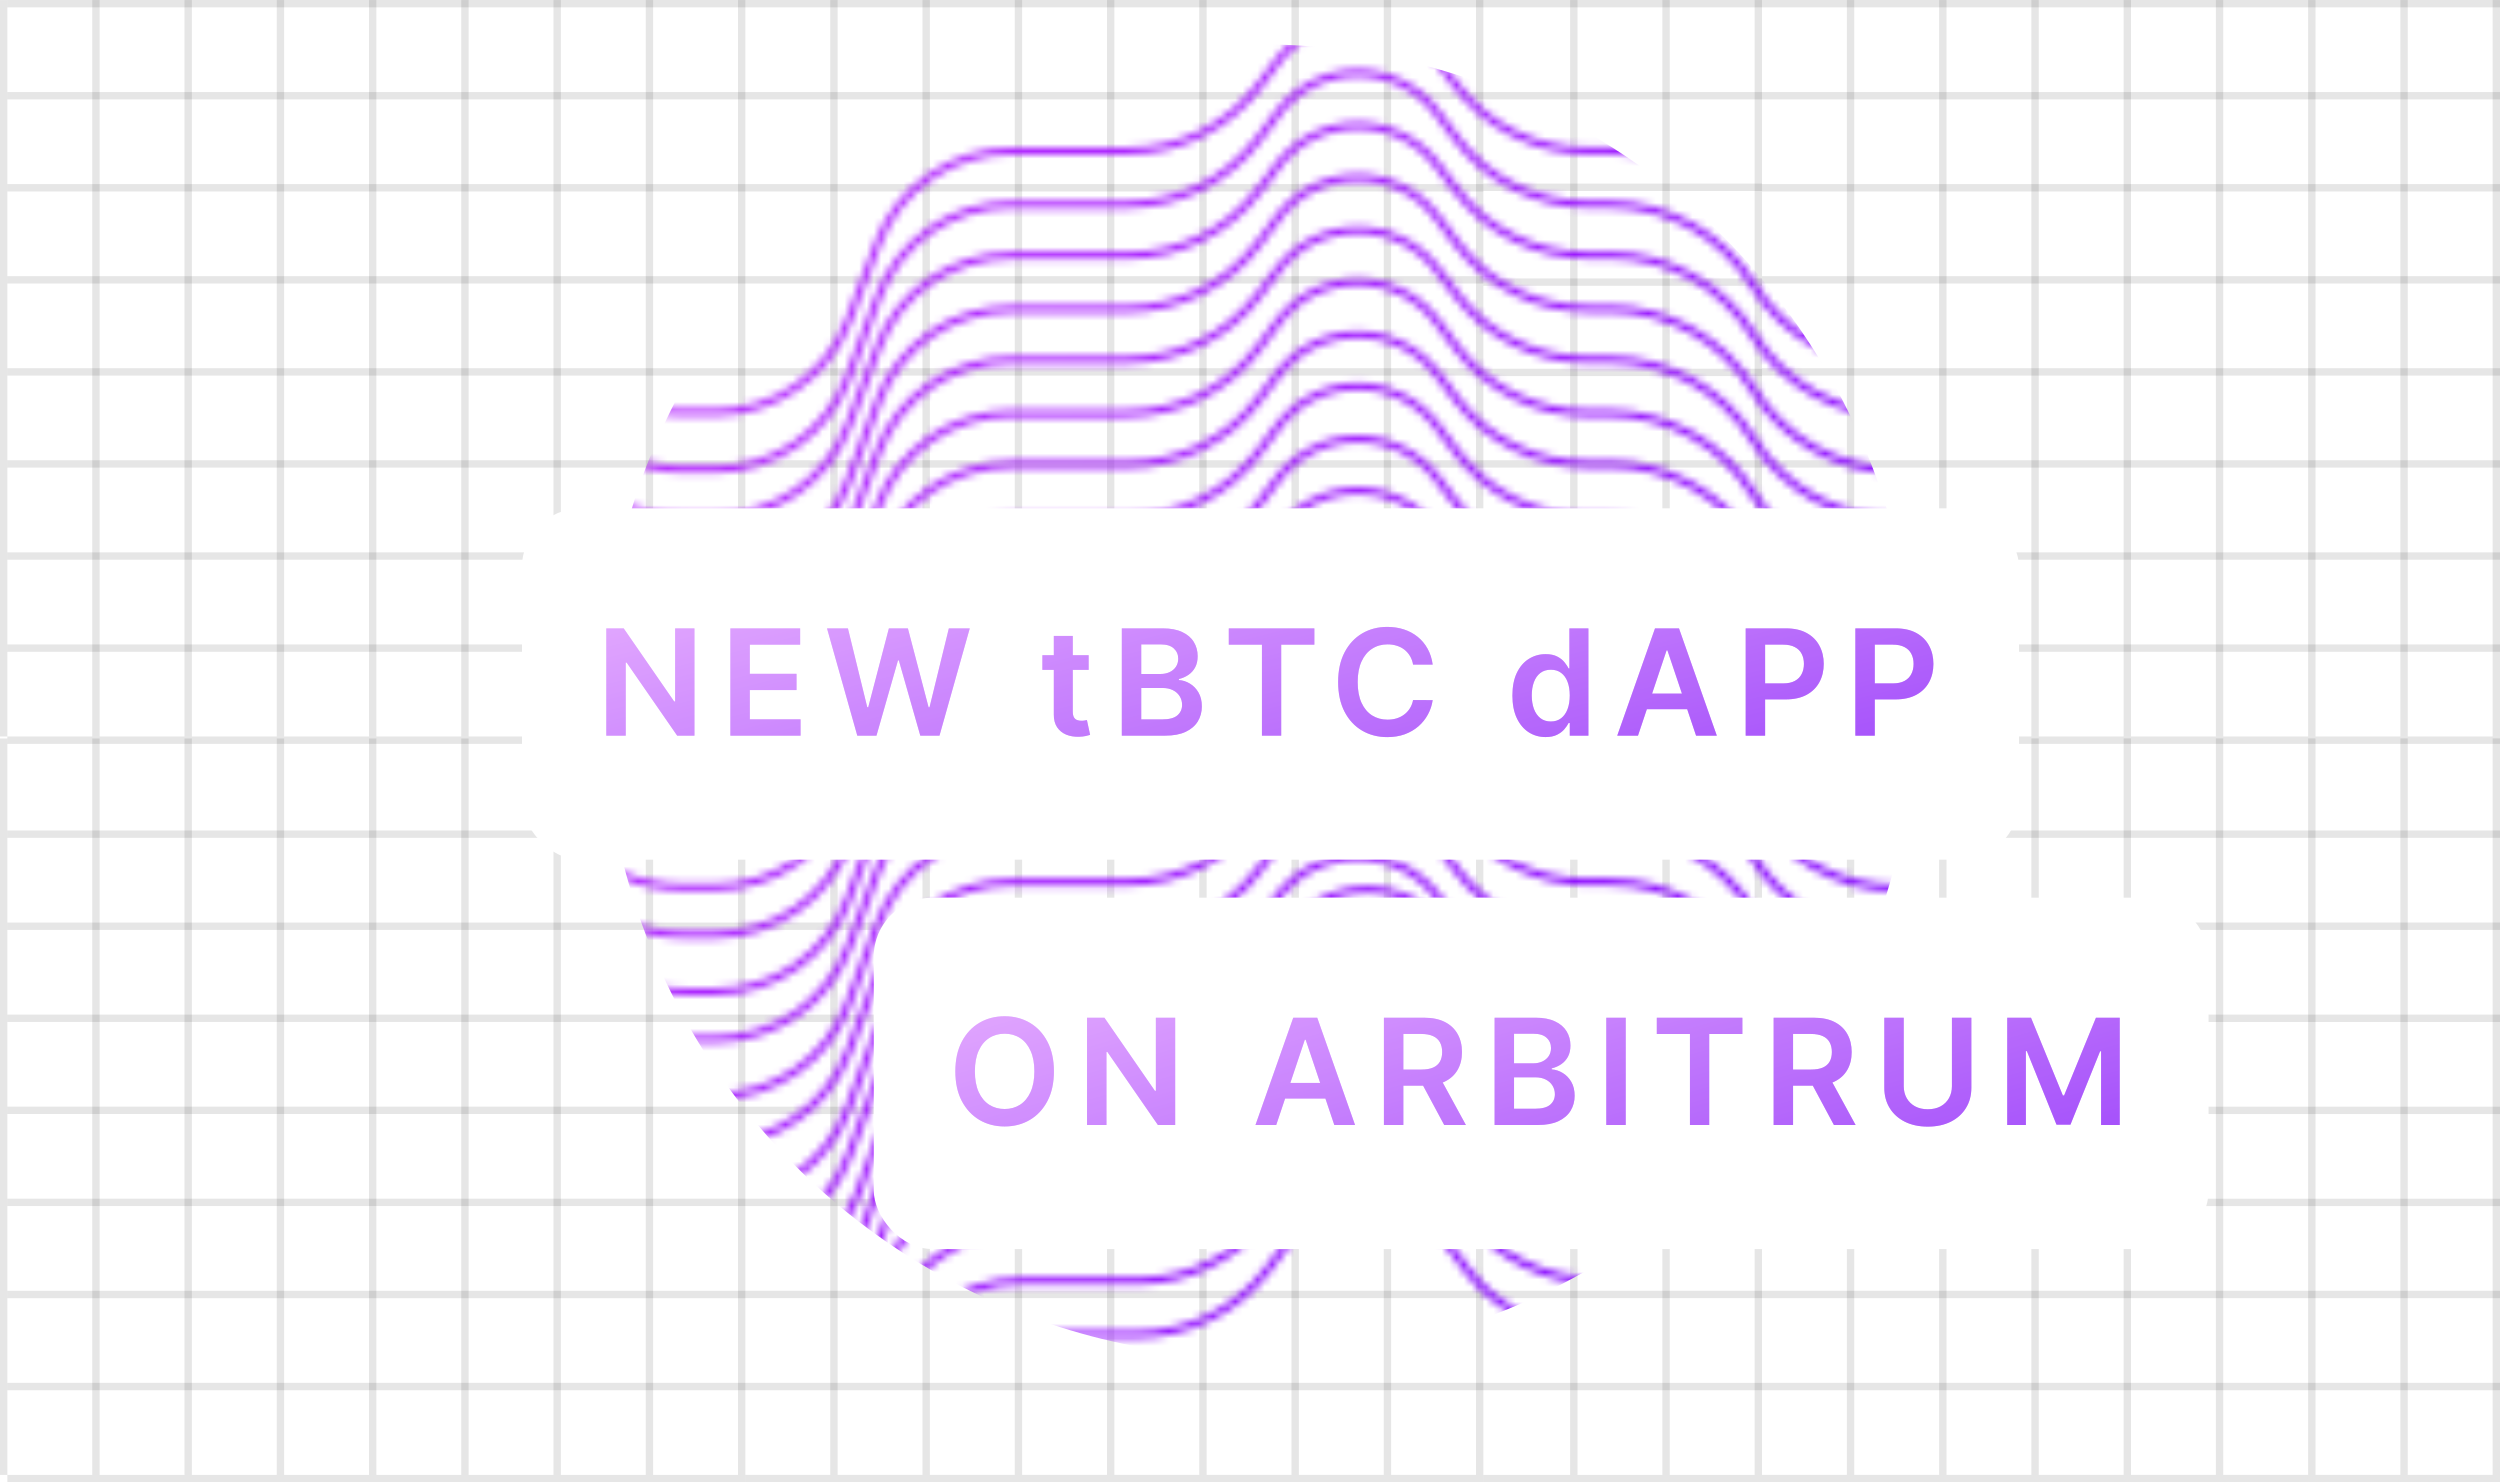 <svg width="339" height="201" viewBox="0 0 339 201" fill="none" xmlns="http://www.w3.org/2000/svg">
<g clip-path="url(#clip0_207_6366)">
<path d="M101.072 0.5L1 0.5" stroke="black" stroke-opacity="0.1"/>
<path d="M101.072 12.981H1" stroke="black" stroke-opacity="0.1"/>
<path d="M101.072 25.463H1" stroke="black" stroke-opacity="0.1"/>
<path d="M100.572 99.868V0.005" stroke="black" stroke-opacity="0.1"/>
<path d="M101.072 37.946H1" stroke="black" stroke-opacity="0.1"/>
<path d="M88.064 99.868V0.005" stroke="black" stroke-opacity="0.1"/>
<path d="M101.072 50.429H1" stroke="black" stroke-opacity="0.1"/>
<path d="M75.554 99.868V0.005" stroke="black" stroke-opacity="0.1"/>
<path d="M101.072 62.909H1" stroke="black" stroke-opacity="0.1"/>
<path d="M63.045 99.868V0.005" stroke="black" stroke-opacity="0.1"/>
<path d="M101.072 75.399H1" stroke="black" stroke-opacity="0.1"/>
<path d="M50.536 99.868L50.536 0.005" stroke="black" stroke-opacity="0.1"/>
<path d="M101.072 87.886H1" stroke="black" stroke-opacity="0.1"/>
<path d="M38.027 99.868L38.027 0.005" stroke="black" stroke-opacity="0.1"/>
<path d="M101.072 100.368H1" stroke="black" stroke-opacity="0.1"/>
<path d="M25.518 99.868V0.005" stroke="black" stroke-opacity="0.1"/>
<path d="M13.009 99.868V0.005" stroke="black" stroke-opacity="0.1"/>
<path d="M0.5 99.868L0.5 0.005" stroke="black" stroke-opacity="0.1"/>
<path d="M201.145 0.5L101.073 0.5" stroke="black" stroke-opacity="0.1"/>
<path d="M201.145 12.981H101.073" stroke="black" stroke-opacity="0.1"/>
<path d="M201.145 25.463H101.073" stroke="black" stroke-opacity="0.1"/>
<path d="M200.645 99.868V0.005" stroke="black" stroke-opacity="0.1"/>
<path d="M201.145 37.946H101.073" stroke="black" stroke-opacity="0.1"/>
<path d="M188.136 99.868V0.005" stroke="black" stroke-opacity="0.1"/>
<path d="M201.145 50.429H101.073" stroke="black" stroke-opacity="0.1"/>
<path d="M175.627 99.868V0.005" stroke="black" stroke-opacity="0.1"/>
<path d="M201.145 62.91L101.073 62.91" stroke="black" stroke-opacity="0.1"/>
<path d="M163.118 99.868V0.005" stroke="black" stroke-opacity="0.1"/>
<path d="M201.145 75.399H101.073" stroke="black" stroke-opacity="0.1"/>
<path d="M150.609 99.868V0.005" stroke="black" stroke-opacity="0.1"/>
<path d="M201.145 87.886H101.073" stroke="black" stroke-opacity="0.1"/>
<path d="M138.1 99.868V0.005" stroke="black" stroke-opacity="0.1"/>
<path d="M201.145 100.368H101.073" stroke="black" stroke-opacity="0.1"/>
<path d="M125.591 99.868V0.005" stroke="black" stroke-opacity="0.1"/>
<path d="M113.082 99.868V0.005" stroke="black" stroke-opacity="0.1"/>
<path d="M101.072 113.112H1" stroke="black" stroke-opacity="0.1"/>
<path d="M101.072 125.597H1" stroke="black" stroke-opacity="0.1"/>
<path d="M100.572 199.999V100.136" stroke="black" stroke-opacity="0.1"/>
<path d="M101.072 138.079H1" stroke="black" stroke-opacity="0.1"/>
<path d="M88.064 199.999V100.136" stroke="black" stroke-opacity="0.1"/>
<path d="M101.072 150.56H1" stroke="black" stroke-opacity="0.1"/>
<path d="M75.554 199.999V100.136" stroke="black" stroke-opacity="0.1"/>
<path d="M101.072 163.041H1" stroke="black" stroke-opacity="0.1"/>
<path d="M63.045 199.999V100.136" stroke="black" stroke-opacity="0.1"/>
<path d="M101.072 175.533H1" stroke="black" stroke-opacity="0.1"/>
<path d="M50.536 199.999L50.536 100.136" stroke="black" stroke-opacity="0.1"/>
<path d="M101.072 188.016H1" stroke="black" stroke-opacity="0.1"/>
<path d="M38.027 199.999L38.027 100.136" stroke="black" stroke-opacity="0.1"/>
<path d="M101.072 200.499H1" stroke="black" stroke-opacity="0.1"/>
<path d="M25.518 199.999V100.136" stroke="black" stroke-opacity="0.1"/>
<path d="M13.009 199.999V100.136" stroke="black" stroke-opacity="0.1"/>
<path d="M0.5 199.999L0.5 100.136" stroke="black" stroke-opacity="0.1"/>
<path d="M201.145 113.112H101.073" stroke="black" stroke-opacity="0.1"/>
<path d="M201.145 125.596H101.073" stroke="black" stroke-opacity="0.1"/>
<path d="M200.645 199.993V100.13" stroke="black" stroke-opacity="0.1"/>
<path d="M201.145 138.081H101.073" stroke="black" stroke-opacity="0.1"/>
<path d="M188.136 199.993V100.13" stroke="black" stroke-opacity="0.1"/>
<path d="M201.145 150.565H101.073" stroke="black" stroke-opacity="0.1"/>
<path d="M175.627 199.993V100.13" stroke="black" stroke-opacity="0.1"/>
<path d="M201.145 163.047H101.073" stroke="black" stroke-opacity="0.1"/>
<path d="M163.118 199.993V100.13" stroke="black" stroke-opacity="0.1"/>
<path d="M201.145 175.527H101.073" stroke="black" stroke-opacity="0.1"/>
<path d="M150.609 199.993V100.13" stroke="black" stroke-opacity="0.1"/>
<path d="M201.145 188.014H101.073" stroke="black" stroke-opacity="0.1"/>
<path d="M138.1 199.993V100.13" stroke="black" stroke-opacity="0.1"/>
<path d="M201.145 200.493H101.073" stroke="black" stroke-opacity="0.1"/>
<path d="M125.591 199.993V100.13" stroke="black" stroke-opacity="0.1"/>
<path d="M113.082 199.993V100.13" stroke="black" stroke-opacity="0.1"/>
<path d="M238.928 0.5L201.145 0.5" stroke="black" stroke-opacity="0.1"/>
<path d="M238.928 12.98H201.145" stroke="black" stroke-opacity="0.1"/>
<path d="M238.928 25.398H201.145" stroke="black" stroke-opacity="0.1"/>
<path d="M238.428 99.868V0.005" stroke="black" stroke-opacity="0.1"/>
<path d="M238.928 38.255H201.145" stroke="black" stroke-opacity="0.1"/>
<path d="M225.918 99.868V0.005" stroke="black" stroke-opacity="0.1"/>
<path d="M238.928 50.499H201.145" stroke="black" stroke-opacity="0.1"/>
<path d="M213.409 99.868V0.005" stroke="black" stroke-opacity="0.1"/>
<path d="M238.928 62.907H201.145" stroke="black" stroke-opacity="0.1"/>
<path d="M238.928 75.398H201.145" stroke="black" stroke-opacity="0.1"/>
<path d="M238.928 87.887H201.145" stroke="black" stroke-opacity="0.1"/>
<path d="M238.928 100.368H138.855" stroke="black" stroke-opacity="0.1"/>
<path d="M339 0.5L238.928 0.5" stroke="black" stroke-opacity="0.1"/>
<path d="M339 12.981H238.928" stroke="black" stroke-opacity="0.1"/>
<path d="M339 25.463H238.928" stroke="black" stroke-opacity="0.1"/>
<path d="M338.5 99.868V0.005" stroke="black" stroke-opacity="0.1"/>
<path d="M339 37.946H238.928" stroke="black" stroke-opacity="0.1"/>
<path d="M325.991 99.868V0.005" stroke="black" stroke-opacity="0.1"/>
<path d="M339 50.429H238.928" stroke="black" stroke-opacity="0.1"/>
<path d="M313.482 99.868V0.005" stroke="black" stroke-opacity="0.1"/>
<path d="M339 62.909H238.928" stroke="black" stroke-opacity="0.1"/>
<path d="M300.973 99.868V0.005" stroke="black" stroke-opacity="0.1"/>
<path d="M339 75.399H238.928" stroke="black" stroke-opacity="0.1"/>
<path d="M288.464 99.868V0.005" stroke="black" stroke-opacity="0.1"/>
<path d="M339 87.886H238.928" stroke="black" stroke-opacity="0.1"/>
<path d="M275.955 99.868V0.005" stroke="black" stroke-opacity="0.1"/>
<path d="M339 100.368H238.928" stroke="black" stroke-opacity="0.1"/>
<path d="M263.446 99.868V0.005" stroke="black" stroke-opacity="0.1"/>
<path d="M250.937 99.868V0.005" stroke="black" stroke-opacity="0.1"/>
<path d="M238.928 100.499H224.632" stroke="black" stroke-opacity="0.1"/>
<path d="M238.928 112.744H201.145" stroke="black" stroke-opacity="0.1"/>
<path d="M238.928 126.01H201.145" stroke="black" stroke-opacity="0.1"/>
<path d="M238.428 199.999V100.136" stroke="black" stroke-opacity="0.1"/>
<path d="M238.928 138.254H201.145" stroke="black" stroke-opacity="0.1"/>
<path d="M225.918 199.999V100.136" stroke="black" stroke-opacity="0.1"/>
<path d="M238.928 150.498H201.145" stroke="black" stroke-opacity="0.1"/>
<path d="M213.409 199.999V100.136" stroke="black" stroke-opacity="0.1"/>
<path d="M238.928 163.05H201.145" stroke="black" stroke-opacity="0.1"/>
<path d="M238.928 175.527H201.145" stroke="black" stroke-opacity="0.1"/>
<path d="M238.928 188.017H201.145" stroke="black" stroke-opacity="0.1"/>
<path d="M238.928 200.497H201.145" stroke="black" stroke-opacity="0.1"/>
<path d="M339 113.112H238.928" stroke="black" stroke-opacity="0.1"/>
<path d="M339 125.596H238.928" stroke="black" stroke-opacity="0.1"/>
<path d="M338.5 199.993V100.13" stroke="black" stroke-opacity="0.1"/>
<path d="M339 138.081H238.928" stroke="black" stroke-opacity="0.1"/>
<path d="M325.991 199.993V100.13" stroke="black" stroke-opacity="0.1"/>
<path d="M339 150.565H238.928" stroke="black" stroke-opacity="0.1"/>
<path d="M313.482 199.993V100.13" stroke="black" stroke-opacity="0.1"/>
<path d="M339 163.047H238.928" stroke="black" stroke-opacity="0.1"/>
<path d="M300.973 199.993V100.13" stroke="black" stroke-opacity="0.1"/>
<path d="M339 175.528H238.928" stroke="black" stroke-opacity="0.1"/>
<path d="M288.464 199.993V100.13" stroke="black" stroke-opacity="0.1"/>
<path d="M339 188.015H238.928" stroke="black" stroke-opacity="0.1"/>
<path d="M275.955 199.993V100.13" stroke="black" stroke-opacity="0.1"/>
<path d="M339 200.493H238.928" stroke="black" stroke-opacity="0.1"/>
<path d="M263.446 199.993V100.13" stroke="black" stroke-opacity="0.1"/>
<path d="M250.937 199.993V100.13" stroke="black" stroke-opacity="0.1"/>
<mask id="mask0_207_6366" style="mask-type:alpha" maskUnits="userSpaceOnUse" x="43" y="-43" width="391" height="261">
<path d="M433.473 75.247H420.063H406.654H393.244H379.834H366.425H353.015V75.247C344.949 75.247 337.727 80.248 334.891 87.8L329.7 101.616C327.592 107.228 322.226 110.945 316.231 110.945H315.174C313.605 110.945 312.057 110.575 310.658 109.864V109.864C304.907 106.943 297.938 110.168 296.441 116.442L289.079 147.301C287.255 154.949 280.42 160.345 272.558 160.345V160.345H259.149H258.578C250.602 160.345 243.2 156.198 239.034 149.396V149.396C234.869 142.594 227.467 138.447 219.491 138.447H218.92H216.659C209.639 138.447 203.027 135.148 198.806 129.54L196.133 125.989C193.594 122.616 189.618 120.633 185.396 120.633V120.633C181.174 120.633 177.198 122.616 174.659 125.989L171.975 129.555C167.759 135.156 161.163 138.458 154.152 138.477L151.872 138.483H138.463V138.483C130.399 138.483 123.183 143.491 120.363 151.045L116.334 161.835C113.514 169.389 106.298 174.397 98.234 174.397V174.397H94.085C88.14 174.397 82.424 172.11 78.12 168.01V168.01C73.816 163.909 68.099 161.622 62.155 161.622H58.005H44.596" stroke="url(#paint0_linear_207_6366)"/>
<path d="M432.185 7H418.775H405.365H391.956H378.546H365.137H351.727V7C343.661 7 336.439 12.002 333.602 19.553L328.412 33.37C326.304 38.982 320.938 42.699 314.943 42.699H313.886C312.317 42.699 310.769 42.328 309.37 41.617V41.617C303.619 38.697 296.65 41.921 295.153 48.195L287.791 79.055C285.967 86.702 279.132 92.098 271.27 92.098V92.098H257.861H257.29C249.314 92.098 241.911 87.951 237.746 81.149V81.149C233.581 74.347 226.179 70.2 218.203 70.2H217.632H215.371C208.351 70.2 201.739 66.901 197.518 61.293L194.845 57.743C192.306 54.37 188.33 52.386 184.108 52.386V52.386C179.886 52.386 175.91 54.37 173.371 57.743L170.687 61.308C166.471 66.909 159.875 70.211 152.864 70.23L150.584 70.236H137.175V70.236C129.111 70.236 121.895 75.244 119.075 82.799L115.046 93.588C112.225 101.143 105.01 106.151 96.946 106.151V106.151H92.797C86.852 106.151 81.136 103.864 76.832 99.763V99.763C72.528 95.663 66.811 93.376 60.867 93.376H56.717H43.308" stroke="url(#paint1_linear_207_6366)"/>
<path d="M433.473 82.973H420.063H406.654H393.244H379.834H366.425H353.015V82.973C344.942 82.973 337.708 87.96 334.836 95.505L329.747 108.877C327.609 114.495 322.224 118.208 316.213 118.208H315.161C313.6 118.208 312.06 117.843 310.664 117.143V117.143C304.891 114.25 297.928 117.481 296.411 123.758L289.118 153.931C287.27 161.579 280.426 166.966 272.558 166.966V166.966H259.149H258.457C250.549 166.966 243.203 162.878 239.034 156.159V156.159C234.865 149.439 227.519 145.352 219.612 145.352H218.92H216.567C209.599 145.352 203.031 142.101 198.806 136.56L196.167 133.1C193.605 129.741 189.621 127.769 185.396 127.769V127.769C181.171 127.769 177.188 129.741 174.625 133.1L171.975 136.575C167.756 142.108 161.202 145.363 154.244 145.381L151.872 145.388H138.463V145.388C130.392 145.388 123.164 150.381 120.309 157.93L116.388 168.293C113.533 175.842 106.304 180.836 98.234 180.836V180.836H94.028C88.116 180.836 82.427 178.581 78.12 174.531V174.531C73.813 170.481 68.124 168.227 62.212 168.227H58.005H44.596" stroke="url(#paint2_linear_207_6366)"/>
<path d="M432.185 14.726H418.775H405.365H391.956H378.546H365.137H351.727V14.726C343.654 14.726 336.42 19.713 333.548 27.259L328.459 40.631C326.321 46.248 320.936 49.961 314.925 49.961H313.873C312.312 49.961 310.772 49.597 309.376 48.897V48.897C303.603 46.003 296.64 49.235 295.123 55.511L287.83 85.685C285.982 93.332 279.137 98.719 271.27 98.719V98.719H257.861H257.169C249.261 98.719 241.915 94.632 237.746 87.912V87.912C233.577 81.193 226.231 77.105 218.324 77.105H217.632H215.279C208.311 77.105 201.743 73.854 197.518 68.314L194.879 64.854C192.316 61.494 188.333 59.523 184.108 59.523V59.523C179.883 59.523 175.9 61.494 173.337 64.854L170.687 68.329C166.468 73.861 159.914 77.116 152.956 77.135L150.584 77.141H137.175V77.141C129.104 77.141 121.876 82.135 119.021 89.683L115.1 100.047C112.245 107.595 105.016 112.589 96.946 112.589V112.589H92.74C86.828 112.589 81.139 110.334 76.832 106.284V106.284C72.525 102.235 66.835 99.98 60.924 99.98H56.717H43.308" stroke="url(#paint3_linear_207_6366)"/>
<path d="M433.473 89.411H420.063H406.654H393.244H379.834H366.425H353.015V89.411C344.949 89.411 337.727 94.412 334.891 101.964L329.7 115.781C327.592 121.393 322.226 125.11 316.231 125.11H315.174C313.605 125.11 312.057 124.739 310.658 124.028V124.028C304.907 121.108 297.938 124.332 296.441 130.606L289.079 161.466C287.255 169.113 280.42 174.509 272.558 174.509V174.509H259.149H258.578C250.602 174.509 243.2 170.362 239.034 163.56V163.56C234.869 156.758 227.467 152.611 219.491 152.611H218.92H216.659C209.639 152.611 203.027 149.312 198.806 143.704L196.133 140.154C193.594 136.781 189.618 134.797 185.396 134.797V134.797C181.174 134.797 177.198 136.781 174.659 140.154L171.975 143.719C167.759 149.32 161.163 152.622 154.152 152.641L151.872 152.647H138.463V152.647C130.399 152.647 123.183 157.655 120.363 165.21L116.334 175.999C113.514 183.554 106.298 188.562 98.234 188.562V188.562H94.085C88.14 188.562 82.424 186.274 78.12 182.174V182.174C73.816 178.074 68.099 175.787 62.155 175.787H58.005H44.596" stroke="url(#paint4_linear_207_6366)"/>
<path d="M432.185 21.164H418.775H405.365H391.956H378.546H365.137H351.727V21.164C343.661 21.164 336.439 26.166 333.602 33.718L328.412 47.534C326.304 53.146 320.938 56.863 314.943 56.863H313.886C312.317 56.863 310.769 56.493 309.37 55.782V55.782C303.619 52.861 296.65 56.085 295.153 62.36L287.791 93.219C285.967 100.867 279.132 106.263 271.27 106.263V106.263H257.861H257.29C249.314 106.263 241.911 102.115 237.746 95.313V95.313C233.581 88.511 226.179 84.364 218.203 84.364H217.632H215.371C208.351 84.364 201.739 81.066 197.518 75.457L194.845 71.907C192.306 68.534 188.33 66.55 184.108 66.55V66.55C179.886 66.55 175.91 68.534 173.371 71.907L170.687 75.472C166.471 81.073 159.875 84.376 152.864 84.394L150.584 84.401H137.175V84.401C129.111 84.401 121.895 89.409 119.075 96.963L115.046 107.753C112.225 115.307 105.01 120.315 96.946 120.315V120.315H92.797C86.852 120.315 81.136 118.028 76.832 113.928V113.928C72.528 109.827 66.811 107.54 60.867 107.54H56.717H43.308" stroke="url(#paint5_linear_207_6366)"/>
<path d="M432.185 -41.931H418.775H405.365H391.956H378.546H365.137H351.727V-41.931C343.654 -41.931 336.42 -36.944 333.548 -29.399L328.459 -16.027C326.321 -10.409 320.936 -6.697 314.925 -6.697H313.873C312.312 -6.697 310.772 -7.061 309.376 -7.761V-7.761C303.603 -10.654 296.64 -7.423 295.123 -1.147L287.83 29.027C285.982 36.674 279.137 42.062 271.27 42.062V42.062H257.861H257.169C249.261 42.062 241.915 37.974 237.746 31.255V31.255C233.577 24.535 226.231 20.448 218.324 20.448H217.632H215.279C208.311 20.448 201.743 17.197 197.518 11.656L194.879 8.196C192.316 4.837 188.333 2.865 184.108 2.865V2.865C179.883 2.865 175.9 4.837 173.337 8.196L170.687 11.671C166.468 17.204 159.914 20.459 152.956 20.477L150.584 20.483H137.175V20.483C129.104 20.483 121.876 25.477 119.021 33.026L115.1 43.389C112.245 50.938 105.016 55.931 96.946 55.931V55.931H92.74C86.828 55.931 81.139 53.677 76.832 49.627V49.627C72.525 45.577 66.835 43.322 60.924 43.322H56.717H43.308" stroke="url(#paint6_linear_207_6366)"/>
<path d="M433.473 97.137H420.063H406.654H393.244H379.834H366.425H353.015V97.137C344.942 97.137 337.708 102.124 334.836 109.67L329.747 123.042C327.609 128.659 322.224 132.372 316.213 132.372H315.161C313.6 132.372 312.06 132.008 310.664 131.308V131.308C304.891 128.414 297.928 131.646 296.411 137.922L289.118 168.096C287.27 175.743 280.426 181.13 272.558 181.13V181.13H259.149H258.457C250.549 181.13 243.203 177.043 239.034 170.323V170.323C234.865 163.604 227.519 159.516 219.612 159.516H218.92H216.567C209.599 159.516 203.031 156.265 198.806 150.725L196.167 147.265C193.605 143.905 189.621 141.934 185.396 141.934V141.934C181.171 141.934 177.188 143.905 174.625 147.265L171.975 150.74C167.756 156.272 161.202 159.527 154.244 159.546L151.872 159.552H138.463V159.552C130.392 159.552 123.164 164.546 120.309 172.094L116.388 182.458C113.533 190.006 106.304 195 98.234 195V195H94.028C88.116 195 82.427 192.745 78.12 188.695V188.695C73.813 184.646 68.124 182.391 62.212 182.391H58.005H44.596" stroke="url(#paint7_linear_207_6366)"/>
<path d="M432.185 28.89H418.775H405.365H391.956H378.546H365.137H351.727V28.89C343.654 28.89 336.42 33.878 333.548 41.423L328.459 54.795C326.321 60.413 320.936 64.125 314.925 64.125H313.873C312.312 64.125 310.772 63.761 309.376 63.061V63.061C303.603 60.168 296.64 63.399 295.123 69.675L287.83 99.849C285.982 107.496 279.137 112.883 271.27 112.883V112.883H257.861H257.169C249.261 112.883 241.915 108.796 237.746 102.077V102.077C233.577 95.357 226.231 91.27 218.324 91.27H217.632H215.279C208.311 91.27 201.743 88.018 197.518 82.478L194.879 79.018C192.316 75.659 188.333 73.687 184.108 73.687V73.687C179.883 73.687 175.9 75.659 173.337 79.018L170.687 82.493C166.468 88.026 159.914 91.281 152.956 91.299L150.584 91.305H137.175V91.305C129.104 91.305 121.876 96.299 119.021 103.848L115.1 114.211C112.245 121.76 105.016 126.753 96.946 126.753V126.753H92.74C86.828 126.753 81.139 124.499 76.832 120.449V120.449C72.525 116.399 66.835 114.144 60.924 114.144H56.717H43.308" stroke="url(#paint8_linear_207_6366)"/>
<path d="M432.185 -35.493H418.775H405.365H391.956H378.546H365.137H351.727V-35.493C343.661 -35.493 336.439 -30.492 333.602 -22.94L328.412 -9.123C326.304 -3.511 320.938 0.205 314.943 0.205H313.886C312.317 0.205 310.769 -0.165 309.37 -0.876V-0.876C303.619 -3.796 296.65 -0.572 295.153 5.702L287.791 36.562C285.967 44.209 279.132 49.605 271.27 49.605V49.605H257.861H257.29C249.314 49.605 241.911 45.458 237.746 38.656V38.656C233.581 31.854 226.179 27.707 218.203 27.707H217.632H215.371C208.351 27.707 201.739 24.408 197.518 18.8L194.845 15.25C192.306 11.877 188.33 9.893 184.108 9.893V9.893C179.886 9.893 175.91 11.877 173.371 15.25L170.687 18.815C166.471 24.416 159.875 27.718 152.864 27.737L150.584 27.743H137.175V27.743C129.111 27.743 121.895 32.751 119.075 40.306L115.046 51.095C112.225 58.649 105.01 63.657 96.946 63.657V63.657H92.797C86.852 63.657 81.136 61.37 76.832 57.27V57.27C72.528 53.17 66.811 50.883 60.867 50.883H56.717H43.308" stroke="url(#paint9_linear_207_6366)"/>
<path d="M433.473 103.575H420.063H406.654H393.244H379.834H366.425H353.015V103.575C344.949 103.575 337.727 108.577 334.891 116.128L329.7 129.945C327.592 135.557 322.226 139.274 316.231 139.274H315.174C313.605 139.274 312.057 138.904 310.658 138.193V138.193C304.907 135.272 297.938 138.496 296.441 144.771L289.079 175.63C287.255 183.278 280.42 188.673 272.558 188.673V188.673H259.149H258.578C250.602 188.673 243.2 184.526 239.034 177.724V177.724C234.869 170.922 227.467 166.775 219.491 166.775H218.92H216.659C209.639 166.775 203.027 163.477 198.806 157.868L196.133 154.318C193.594 150.945 189.618 148.961 185.396 148.961V148.961C181.174 148.961 177.198 150.945 174.659 154.318L171.975 157.883C167.759 163.484 161.163 166.786 154.152 166.805L151.872 166.812H138.463V166.812C130.399 166.812 123.183 171.82 120.363 179.374L116.334 190.164C113.514 197.718 106.298 202.726 98.234 202.726V202.726H94.085C88.14 202.726 82.424 200.439 78.12 196.338V196.338C73.816 192.238 68.099 189.951 62.155 189.951H58.005H44.596" stroke="url(#paint10_linear_207_6366)"/>
<path d="M432.185 35.329H418.775H405.365H391.956H378.546H365.137H351.727V35.329C343.661 35.329 336.439 40.33 333.602 47.882L328.412 61.699C326.304 67.311 320.938 71.027 314.943 71.027H313.886C312.317 71.027 310.769 70.657 309.37 69.946V69.946C303.619 67.025 296.65 70.25 295.153 76.524L287.791 107.383C285.967 115.031 279.132 120.427 271.27 120.427V120.427H257.861H257.29C249.314 120.427 241.911 116.28 237.746 109.478V109.478C233.581 102.676 226.179 98.529 218.203 98.529H217.632H215.371C208.351 98.529 201.739 95.23 197.518 89.622L194.845 86.072C192.306 82.699 188.33 80.715 184.108 80.715V80.715C179.886 80.715 175.91 82.699 173.371 86.072L170.687 89.637C166.471 95.238 159.875 98.54 152.864 98.559L150.584 98.565H137.175V98.565C129.111 98.565 121.895 103.573 119.075 111.127L115.046 121.917C112.225 129.471 105.01 134.479 96.946 134.479V134.479H92.797C86.852 134.479 81.136 132.192 76.832 128.092V128.092C72.528 123.992 66.811 121.704 60.867 121.704H56.717H43.308" stroke="url(#paint11_linear_207_6366)"/>
<path d="M432.185 -27.767H418.775H405.365H391.956H378.546H365.137H351.727V-27.767C343.654 -27.767 336.42 -22.78 333.548 -15.235L328.459 -1.862C326.321 3.755 320.936 7.468 314.925 7.468H313.873C312.312 7.468 310.772 7.104 309.376 6.404V6.404C303.603 3.51 296.64 6.741 295.123 13.018L287.83 43.192C285.982 50.839 279.137 56.226 271.27 56.226V56.226H257.861H257.169C249.261 56.226 241.915 52.139 237.746 45.419V45.419C233.577 38.699 226.231 34.612 218.324 34.612H217.632H215.279C208.311 34.612 201.743 31.361 197.518 25.821L194.879 22.361C192.316 19.001 188.333 17.029 184.108 17.029V17.029C179.883 17.029 175.9 19.001 173.337 22.361L170.687 25.836C166.468 31.368 159.914 34.623 152.956 34.642L150.584 34.648H137.175V34.648C129.104 34.648 121.876 39.642 119.021 47.19L115.1 57.554C112.245 65.102 105.016 70.096 96.946 70.096V70.096H92.74C86.828 70.096 81.139 67.841 76.832 63.791V63.791C72.525 59.742 66.835 57.487 60.924 57.487H56.717H43.308" stroke="url(#paint12_linear_207_6366)"/>
<path d="M433.473 111.301H420.063H406.654H393.244H379.834H366.425H353.015V111.301C344.942 111.301 337.708 116.289 334.836 123.834L329.747 137.206C327.609 142.824 322.224 146.536 316.213 146.536H315.161C313.6 146.536 312.06 146.172 310.664 145.472V145.472C304.891 142.579 297.928 145.81 296.411 152.086L289.118 182.26C287.27 189.907 280.426 195.294 272.558 195.294V195.294H259.149H258.457C250.549 195.294 243.203 191.207 239.034 184.487V184.487C234.865 177.768 227.519 173.681 219.612 173.681H218.92H216.567C209.599 173.681 203.031 170.429 198.806 164.889L196.167 161.429C193.605 158.07 189.621 156.098 185.396 156.098V156.098C181.171 156.098 177.188 158.07 174.625 161.429L171.975 164.904C167.756 170.437 161.202 173.691 154.244 173.71L151.872 173.716H138.463V173.716C130.392 173.716 123.164 178.71 120.309 186.258L116.388 196.622C113.533 204.171 106.304 209.164 98.234 209.164V209.164H94.028C88.116 209.164 82.427 206.91 78.12 202.86V202.86C73.813 198.81 68.124 196.555 62.212 196.555H58.005H44.596" stroke="url(#paint13_linear_207_6366)"/>
<path d="M432.185 43.055H418.775H405.365H391.956H378.546H365.137H351.727V43.055C343.654 43.055 336.42 48.042 333.548 55.587L328.459 68.96C326.321 74.577 320.936 78.29 314.925 78.29H313.873C312.312 78.29 310.772 77.925 309.376 77.226V77.226C303.603 74.332 296.64 77.563 295.123 83.84L287.83 114.014C285.982 121.661 279.137 127.048 271.27 127.048V127.048H257.861H257.169C249.261 127.048 241.915 122.96 237.746 116.241V116.241C233.577 109.521 226.231 105.434 218.324 105.434H217.632H215.279C208.311 105.434 201.743 102.183 197.518 96.643L194.879 93.183C192.316 89.823 188.333 87.851 184.108 87.851V87.851C179.883 87.851 175.9 89.823 173.337 93.183L170.687 96.657C166.468 102.19 159.914 105.445 152.956 105.463L150.584 105.47H137.175V105.47C129.104 105.47 121.876 110.464 119.021 118.012L115.1 128.376C112.245 135.924 105.016 140.918 96.946 140.918V140.918H92.74C86.828 140.918 81.139 138.663 76.832 134.613V134.613C72.525 130.563 66.835 128.309 60.924 128.309H56.717H43.308" stroke="url(#paint14_linear_207_6366)"/>
<path d="M432.185 -21.329H418.775H405.365H391.956H378.546H365.137H351.727V-21.329C343.661 -21.329 336.439 -16.327 333.602 -8.776L328.412 5.041C326.304 10.653 320.938 14.37 314.943 14.37H313.886C312.317 14.37 310.769 13.999 309.37 13.289V13.289C303.619 10.368 296.65 13.592 295.153 19.866L287.791 50.726C285.967 58.373 279.132 63.769 271.27 63.769V63.769H257.861H257.29C249.314 63.769 241.911 59.622 237.746 52.82V52.82C233.581 46.018 226.179 41.871 218.203 41.871H217.632H215.371C208.351 41.871 201.739 38.573 197.518 32.964L194.845 29.414C192.306 26.041 188.33 24.057 184.108 24.057V24.057C179.886 24.057 175.91 26.041 173.371 29.414L170.687 32.979C166.471 38.58 159.875 41.882 152.864 41.901L150.584 41.907H137.175V41.907C129.111 41.907 121.895 46.916 119.075 54.47L115.046 65.26C112.225 72.814 105.01 77.822 96.946 77.822V77.822H92.797C86.852 77.822 81.136 75.535 76.832 71.434V71.434C72.528 67.334 66.811 65.047 60.867 65.047H56.717H43.308" stroke="url(#paint15_linear_207_6366)"/>
<path d="M433.473 117.74H420.063H406.654H393.244H379.834H366.425H353.015V117.74C344.949 117.74 337.727 122.741 334.891 130.293L329.7 144.11C327.592 149.722 322.226 153.438 316.231 153.438H315.174C313.605 153.438 312.057 153.068 310.658 152.357V152.357C304.907 149.436 297.938 152.661 296.441 158.935L289.079 189.794C287.255 197.442 280.42 202.838 272.558 202.838V202.838H259.149H258.578C250.602 202.838 243.2 198.691 239.034 191.889V191.889C234.869 185.087 227.467 180.94 219.491 180.94H218.92H216.659C209.639 180.94 203.027 177.641 198.806 172.033L196.133 168.482C193.594 165.11 189.618 163.126 185.396 163.126V163.126C181.174 163.126 177.198 165.11 174.659 168.482L171.975 172.048C167.759 177.649 161.163 180.951 154.152 180.97L151.872 180.976H138.463V180.976C130.399 180.976 123.183 185.984 120.363 193.538L116.334 204.328C113.514 211.882 106.298 216.89 98.234 216.89V216.89H94.085C88.14 216.89 82.424 214.603 78.12 210.503V210.503C73.816 206.403 68.099 204.115 62.155 204.115H58.005H44.596" stroke="url(#paint16_linear_207_6366)"/>
<path d="M432.185 49.493H418.775H405.365H391.956H378.546H365.137H351.727V49.493C343.661 49.493 336.439 54.495 333.602 62.046L328.412 75.863C326.304 81.475 320.938 85.192 314.943 85.192H313.886C312.317 85.192 310.769 84.821 309.37 84.111V84.111C303.619 81.19 296.65 84.414 295.153 90.688L287.791 121.548C285.967 129.195 279.132 134.591 271.27 134.591V134.591H257.861H257.29C249.314 134.591 241.911 130.444 237.746 123.642V123.642C233.581 116.84 226.179 112.693 218.203 112.693H217.632H215.371C208.351 112.693 201.739 109.394 197.518 103.786L194.845 100.236C192.306 96.863 188.33 94.879 184.108 94.879V94.879C179.886 94.879 175.91 96.863 173.371 100.236L170.687 103.801C166.471 109.402 159.875 112.704 152.864 112.723L150.584 112.729H137.175V112.729C129.111 112.729 121.895 117.737 119.075 125.292L115.046 136.081C112.225 143.636 105.01 148.644 96.946 148.644V148.644H92.797C86.852 148.644 81.136 146.357 76.832 142.256V142.256C72.528 138.156 66.811 135.869 60.867 135.869H56.717H43.308" stroke="url(#paint17_linear_207_6366)"/>
<path d="M432.185 -13.603H418.775H405.365H391.956H378.546H365.137H351.727V-13.603C343.654 -13.603 336.42 -8.616 333.548 -1.07L328.459 12.302C326.321 17.919 320.936 21.632 314.925 21.632H313.873C312.312 21.632 310.772 21.268 309.376 20.568V20.568C303.603 17.674 296.64 20.906 295.123 27.182L287.83 57.356C285.982 65.003 279.137 70.39 271.27 70.39V70.39H257.861H257.169C249.261 70.39 241.915 66.303 237.746 59.583V59.583C233.577 52.864 226.231 48.776 218.324 48.776H217.632H215.279C208.311 48.776 201.743 45.525 197.518 39.985L194.879 36.525C192.316 33.165 188.333 31.194 184.108 31.194V31.194C179.883 31.194 175.9 33.165 173.337 36.525L170.687 40C166.468 45.533 159.914 48.787 152.956 48.806L150.584 48.812H137.175V48.812C129.104 48.812 121.876 53.806 119.021 61.354L115.1 71.718C112.245 79.266 105.016 84.26 96.946 84.26V84.26H92.74C86.828 84.26 81.139 82.005 76.832 77.956V77.956C72.525 73.906 66.835 71.651 60.924 71.651H56.717H43.308" stroke="url(#paint18_linear_207_6366)"/>
<path d="M432.185 57.219H418.775H405.365H391.956H378.546H365.137H351.727V57.219C343.654 57.219 336.42 62.206 333.548 69.752L328.459 83.124C326.321 88.741 320.936 92.454 314.925 92.454H313.873C312.312 92.454 310.772 92.09 309.376 91.39V91.39C303.603 88.496 296.64 91.728 295.123 98.004L287.83 128.178C285.982 135.825 279.137 141.212 271.27 141.212V141.212H257.861H257.169C249.261 141.212 241.915 137.125 237.746 130.405V130.405C233.577 123.686 226.231 119.598 218.324 119.598H217.632H215.279C208.311 119.598 201.743 116.347 197.518 110.807L194.879 107.347C192.316 103.987 188.333 102.016 184.108 102.016V102.016C179.883 102.016 175.9 103.987 173.337 107.347L170.687 110.822C166.468 116.355 159.914 119.609 152.956 119.628L150.584 119.634H137.175V119.634C129.104 119.634 121.876 124.628 119.021 132.176L115.1 142.54C112.245 150.088 105.016 155.082 96.946 155.082V155.082H92.74C86.828 155.082 81.139 152.827 76.832 148.778V148.778C72.525 144.728 66.835 142.473 60.924 142.473H56.717H43.308" stroke="url(#paint19_linear_207_6366)"/>
<path d="M432.185 -7.164H418.775H405.365H391.956H378.546H365.137H351.727V-7.164C343.661 -7.164 336.439 -2.163 333.602 5.389L328.412 19.206C326.304 24.817 320.938 28.534 314.943 28.534H313.886C312.317 28.534 310.769 28.164 309.37 27.453V27.453C303.619 24.532 296.65 27.757 295.153 34.031L287.791 64.89C285.967 72.538 279.132 77.934 271.27 77.934V77.934H257.861H257.29C249.314 77.934 241.911 73.787 237.746 66.985V66.985C233.581 60.183 226.179 56.036 218.203 56.036H217.632H215.371C208.351 56.036 201.739 52.737 197.518 47.129L194.845 43.578C192.306 40.205 188.33 38.222 184.108 38.222V38.222C179.886 38.222 175.91 40.205 173.371 43.578L170.687 47.144C166.471 52.745 159.875 56.047 152.864 56.066L150.584 56.072H137.175V56.072C129.111 56.072 121.895 61.08 119.075 68.634L115.046 79.424C112.225 86.978 105.01 91.986 96.946 91.986V91.986H92.797C86.852 91.986 81.136 89.699 76.832 85.599V85.599C72.528 81.498 66.811 79.211 60.867 79.211H56.717H43.308" stroke="url(#paint20_linear_207_6366)"/>
<path d="M432.185 63.657H418.775H405.365H391.956H378.546H365.137H351.727V63.657C343.661 63.657 336.439 68.659 333.602 76.211L328.412 90.027C326.304 95.639 320.938 99.356 314.943 99.356H313.886C312.317 99.356 310.769 98.986 309.37 98.275V98.275C303.619 95.354 296.65 98.579 295.153 104.853L287.791 135.712C285.967 143.36 279.132 148.756 271.27 148.756V148.756H257.861H257.29C249.314 148.756 241.911 144.609 237.746 137.807V137.807C233.581 131.005 226.179 126.857 218.203 126.857H217.632H215.371C208.351 126.857 201.739 123.559 197.518 117.951L194.845 114.4C192.306 111.027 188.33 109.044 184.108 109.044V109.044C179.886 109.044 175.91 111.027 173.371 114.4L170.687 117.966C166.471 123.566 159.875 126.869 152.864 126.888L150.584 126.894H137.175V126.894C129.111 126.894 121.895 131.902 119.075 139.456L115.046 150.246C112.225 157.8 105.01 162.808 96.946 162.808V162.808H92.797C86.852 162.808 81.136 160.521 76.832 156.421V156.421C72.528 152.32 66.811 150.033 60.867 150.033H56.717H43.308" stroke="url(#paint21_linear_207_6366)"/>
<path d="M432.185 0.562H418.775H405.365H391.956H378.546H365.137H351.727V0.562C343.654 0.562 336.42 5.549 333.548 13.094L328.459 26.466C326.321 32.084 320.936 35.797 314.925 35.797H313.873C312.312 35.797 310.772 35.432 309.376 34.733V34.733C303.603 31.839 296.64 35.07 295.123 41.347L287.83 71.52C285.982 79.168 279.137 84.555 271.27 84.555V84.555H257.861H257.169C249.261 84.555 241.915 80.467 237.746 73.748V73.748C233.577 67.028 226.231 62.941 218.324 62.941H217.632H215.279C208.311 62.941 201.743 59.69 197.518 54.15L194.879 50.69C192.316 47.33 188.333 45.358 184.108 45.358V45.358C179.883 45.358 175.9 47.33 173.337 50.69L170.687 54.164C166.468 59.697 159.914 62.952 152.956 62.97L150.584 62.977H137.175V62.977C129.104 62.977 121.876 67.971 119.021 75.519L115.1 85.882C112.245 93.431 105.016 98.425 96.946 98.425V98.425H92.74C86.828 98.425 81.139 96.17 76.832 92.12V92.12C72.525 88.07 66.835 85.816 60.924 85.816H56.717H43.308" stroke="url(#paint22_linear_207_6366)"/>
<path d="M432.185 71.383H418.775H405.365H391.956H378.546H365.137H351.727V71.383C343.654 71.383 336.42 76.371 333.548 83.916L328.459 97.288C326.321 102.906 320.936 106.619 314.925 106.619H313.873C312.312 106.619 310.772 106.254 309.376 105.554V105.554C303.603 102.661 296.64 105.892 295.123 112.169L287.83 142.342C285.982 149.99 279.137 155.377 271.27 155.377V155.377H257.861H257.169C249.261 155.377 241.915 151.289 237.746 144.57V144.57C233.577 137.85 226.231 133.763 218.324 133.763H217.632H215.279C208.311 133.763 201.743 130.512 197.518 124.971L194.879 121.511C192.316 118.152 188.333 116.18 184.108 116.18V116.18C179.883 116.18 175.9 118.152 173.337 121.511L170.687 124.986C166.468 130.519 159.914 133.774 152.956 133.792L150.584 133.799H137.175V133.799C129.104 133.799 121.876 138.792 119.021 146.341L115.1 156.704C112.245 164.253 105.016 169.247 96.946 169.247V169.247H92.74C86.828 169.247 81.139 166.992 76.832 162.942V162.942C72.525 158.892 66.835 156.637 60.924 156.637H56.717H43.308" stroke="url(#paint23_linear_207_6366)"/>
</mask>
<g mask="url(#mask0_207_6366)">
<ellipse cx="170.753" cy="95.083" rx="88.987" ry="89.072" fill="url(#paint24_linear_207_6366)"/>
</g>
<g filter="url(#filter0_i_207_6366)">
<rect x="112.479" y="108.726" width="181" height="47.644" rx="8" fill="white"/>
<path d="M136.911 132.275C136.911 133.842 136.618 135.185 136.031 136.302C135.448 137.415 134.653 138.267 133.644 138.859C132.64 139.451 131.502 139.747 130.228 139.747C128.954 139.747 127.813 139.451 126.805 138.859C125.801 138.262 125.006 137.408 124.418 136.295C123.836 135.178 123.545 133.838 123.545 132.275C123.545 130.708 123.836 129.368 124.418 128.255C125.006 127.138 125.801 126.283 126.805 125.691C127.813 125.1 128.954 124.804 130.228 124.804C131.502 124.804 132.64 125.1 133.644 125.691C134.653 126.283 135.448 127.138 136.031 128.255C136.618 129.368 136.911 130.708 136.911 132.275ZM134.262 132.275C134.262 131.172 134.089 130.242 133.744 129.484C133.403 128.722 132.929 128.146 132.323 127.758C131.717 127.365 131.019 127.169 130.228 127.169C129.437 127.169 128.739 127.365 128.133 127.758C127.527 128.146 127.051 128.722 126.705 129.484C126.364 130.242 126.194 131.172 126.194 132.275C126.194 133.378 126.364 134.311 126.705 135.074C127.051 135.831 127.527 136.406 128.133 136.799C128.739 137.188 129.437 137.382 130.228 137.382C131.019 137.382 131.717 137.188 132.323 136.799C132.929 136.406 133.403 135.831 133.744 135.074C134.089 134.311 134.262 133.378 134.262 132.275ZM153.356 125.003V139.548H151.012L144.158 129.64H144.037V139.548H141.402V125.003H143.76L150.607 134.917H150.735V125.003H153.356ZM167.055 139.548H164.243L169.364 125.003H172.617L177.744 139.548H174.932L171.047 127.985H170.933L167.055 139.548ZM167.148 133.845H174.818V135.961H167.148V133.845ZM181.66 139.548V125.003H187.115C188.232 125.003 189.17 125.197 189.927 125.585C190.69 125.973 191.265 126.518 191.653 127.218C192.046 127.914 192.243 128.726 192.243 129.655C192.243 130.587 192.044 131.397 191.646 132.083C191.253 132.765 190.673 133.293 189.906 133.667C189.139 134.037 188.197 134.221 187.079 134.221H183.194V132.034H186.724C187.378 132.034 187.913 131.944 188.329 131.764C188.746 131.579 189.054 131.312 189.253 130.961C189.456 130.606 189.558 130.171 189.558 129.655C189.558 129.138 189.456 128.698 189.253 128.333C189.049 127.964 188.739 127.685 188.322 127.495C187.906 127.301 187.368 127.204 186.71 127.204H184.295V139.548H181.66ZM189.174 132.957L192.775 139.548H189.835L186.298 132.957H189.174ZM196.668 139.548V125.003H202.236C203.287 125.003 204.161 125.168 204.857 125.5C205.558 125.826 206.081 126.274 206.427 126.842C206.777 127.41 206.952 128.054 206.952 128.774C206.952 129.366 206.839 129.872 206.611 130.294C206.384 130.71 206.079 131.049 205.695 131.309C205.312 131.57 204.883 131.757 204.41 131.87V132.012C204.926 132.041 205.42 132.199 205.894 132.488C206.372 132.772 206.763 133.175 207.066 133.696C207.369 134.217 207.52 134.846 207.52 135.585C207.52 136.338 207.338 137.015 206.973 137.616C206.609 138.213 206.06 138.684 205.326 139.03C204.592 139.375 203.669 139.548 202.556 139.548H196.668ZM199.303 137.346H202.137C203.093 137.346 203.782 137.164 204.204 136.799C204.63 136.43 204.843 135.957 204.843 135.379C204.843 134.948 204.736 134.56 204.523 134.214C204.31 133.864 204.007 133.589 203.614 133.39C203.221 133.187 202.752 133.085 202.208 133.085H199.303V137.346ZM199.303 131.189H201.91C202.364 131.189 202.774 131.106 203.138 130.94C203.503 130.77 203.789 130.53 203.998 130.223C204.211 129.91 204.317 129.541 204.317 129.115C204.317 128.551 204.118 128.087 203.721 127.723C203.328 127.358 202.743 127.176 201.966 127.176H199.303V131.189ZM214.448 125.003V139.548H211.813V125.003H214.448ZM218.662 127.211V125.003H230.267V127.211H225.771V139.548H223.157V127.211H218.662ZM234.504 139.548V125.003H239.959C241.076 125.003 242.013 125.197 242.771 125.585C243.533 125.973 244.109 126.518 244.497 127.218C244.89 127.914 245.086 128.726 245.086 129.655C245.086 130.587 244.888 131.397 244.49 132.083C244.097 132.765 243.517 133.293 242.75 133.667C241.983 134.037 241.04 134.221 239.923 134.221H236.038V132.034H239.568C240.221 132.034 240.756 131.944 241.173 131.764C241.59 131.579 241.897 131.312 242.096 130.961C242.3 130.606 242.402 130.171 242.402 129.655C242.402 129.138 242.3 128.698 242.096 128.333C241.893 127.964 241.583 127.685 241.166 127.495C240.749 127.301 240.212 127.204 239.554 127.204H237.139V139.548H234.504ZM242.018 132.957L245.619 139.548H242.679L239.142 132.957H242.018ZM258.681 125.003H261.316V134.505C261.316 135.547 261.07 136.463 260.577 137.254C260.089 138.045 259.403 138.663 258.517 139.108C257.632 139.548 256.598 139.768 255.414 139.768C254.225 139.768 253.188 139.548 252.303 139.108C251.418 138.663 250.731 138.045 250.243 137.254C249.756 136.463 249.512 135.547 249.512 134.505V125.003H252.147V134.285C252.147 134.891 252.279 135.431 252.544 135.905C252.814 136.378 253.193 136.75 253.681 137.02C254.169 137.285 254.746 137.417 255.414 137.417C256.081 137.417 256.659 137.285 257.147 137.02C257.639 136.75 258.018 136.378 258.283 135.905C258.548 135.431 258.681 134.891 258.681 134.285V125.003ZM266.18 125.003H269.404L273.722 135.542H273.893L278.211 125.003H281.435V139.548H278.907V129.555H278.772L274.752 139.505H272.863L268.843 129.534H268.708V139.548H266.18V125.003Z" fill="url(#paint25_linear_207_6366)"/>
<path d="M136.911 132.275C136.911 133.842 136.618 135.185 136.031 136.302C135.448 137.415 134.653 138.267 133.644 138.859C132.64 139.451 131.502 139.747 130.228 139.747C128.954 139.747 127.813 139.451 126.805 138.859C125.801 138.262 125.006 137.408 124.418 136.295C123.836 135.178 123.545 133.838 123.545 132.275C123.545 130.708 123.836 129.368 124.418 128.255C125.006 127.138 125.801 126.283 126.805 125.691C127.813 125.1 128.954 124.804 130.228 124.804C131.502 124.804 132.64 125.1 133.644 125.691C134.653 126.283 135.448 127.138 136.031 128.255C136.618 129.368 136.911 130.708 136.911 132.275ZM134.262 132.275C134.262 131.172 134.089 130.242 133.744 129.484C133.403 128.722 132.929 128.146 132.323 127.758C131.717 127.365 131.019 127.169 130.228 127.169C129.437 127.169 128.739 127.365 128.133 127.758C127.527 128.146 127.051 128.722 126.705 129.484C126.364 130.242 126.194 131.172 126.194 132.275C126.194 133.378 126.364 134.311 126.705 135.074C127.051 135.831 127.527 136.406 128.133 136.799C128.739 137.188 129.437 137.382 130.228 137.382C131.019 137.382 131.717 137.188 132.323 136.799C132.929 136.406 133.403 135.831 133.744 135.074C134.089 134.311 134.262 133.378 134.262 132.275ZM153.356 125.003V139.548H151.012L144.158 129.64H144.037V139.548H141.402V125.003H143.76L150.607 134.917H150.735V125.003H153.356ZM167.055 139.548H164.243L169.364 125.003H172.617L177.744 139.548H174.932L171.047 127.985H170.933L167.055 139.548ZM167.148 133.845H174.818V135.961H167.148V133.845ZM181.66 139.548V125.003H187.115C188.232 125.003 189.17 125.197 189.927 125.585C190.69 125.973 191.265 126.518 191.653 127.218C192.046 127.914 192.243 128.726 192.243 129.655C192.243 130.587 192.044 131.397 191.646 132.083C191.253 132.765 190.673 133.293 189.906 133.667C189.139 134.037 188.197 134.221 187.079 134.221H183.194V132.034H186.724C187.378 132.034 187.913 131.944 188.329 131.764C188.746 131.579 189.054 131.312 189.253 130.961C189.456 130.606 189.558 130.171 189.558 129.655C189.558 129.138 189.456 128.698 189.253 128.333C189.049 127.964 188.739 127.685 188.322 127.495C187.906 127.301 187.368 127.204 186.71 127.204H184.295V139.548H181.66ZM189.174 132.957L192.775 139.548H189.835L186.298 132.957H189.174ZM196.668 139.548V125.003H202.236C203.287 125.003 204.161 125.168 204.857 125.5C205.558 125.826 206.081 126.274 206.427 126.842C206.777 127.41 206.952 128.054 206.952 128.774C206.952 129.366 206.839 129.872 206.611 130.294C206.384 130.71 206.079 131.049 205.695 131.309C205.312 131.57 204.883 131.757 204.41 131.87V132.012C204.926 132.041 205.42 132.199 205.894 132.488C206.372 132.772 206.763 133.175 207.066 133.696C207.369 134.217 207.52 134.846 207.52 135.585C207.52 136.338 207.338 137.015 206.973 137.616C206.609 138.213 206.06 138.684 205.326 139.03C204.592 139.375 203.669 139.548 202.556 139.548H196.668ZM199.303 137.346H202.137C203.093 137.346 203.782 137.164 204.204 136.799C204.63 136.43 204.843 135.957 204.843 135.379C204.843 134.948 204.736 134.56 204.523 134.214C204.31 133.864 204.007 133.589 203.614 133.39C203.221 133.187 202.752 133.085 202.208 133.085H199.303V137.346ZM199.303 131.189H201.91C202.364 131.189 202.774 131.106 203.138 130.94C203.503 130.77 203.789 130.53 203.998 130.223C204.211 129.91 204.317 129.541 204.317 129.115C204.317 128.551 204.118 128.087 203.721 127.723C203.328 127.358 202.743 127.176 201.966 127.176H199.303V131.189ZM214.448 125.003V139.548H211.813V125.003H214.448ZM218.662 127.211V125.003H230.267V127.211H225.771V139.548H223.157V127.211H218.662ZM234.504 139.548V125.003H239.959C241.076 125.003 242.013 125.197 242.771 125.585C243.533 125.973 244.109 126.518 244.497 127.218C244.89 127.914 245.086 128.726 245.086 129.655C245.086 130.587 244.888 131.397 244.49 132.083C244.097 132.765 243.517 133.293 242.75 133.667C241.983 134.037 241.04 134.221 239.923 134.221H236.038V132.034H239.568C240.221 132.034 240.756 131.944 241.173 131.764C241.59 131.579 241.897 131.312 242.096 130.961C242.3 130.606 242.402 130.171 242.402 129.655C242.402 129.138 242.3 128.698 242.096 128.333C241.893 127.964 241.583 127.685 241.166 127.495C240.749 127.301 240.212 127.204 239.554 127.204H237.139V139.548H234.504ZM242.018 132.957L245.619 139.548H242.679L239.142 132.957H242.018ZM258.681 125.003H261.316V134.505C261.316 135.547 261.07 136.463 260.577 137.254C260.089 138.045 259.403 138.663 258.517 139.108C257.632 139.548 256.598 139.768 255.414 139.768C254.225 139.768 253.188 139.548 252.303 139.108C251.418 138.663 250.731 138.045 250.243 137.254C249.756 136.463 249.512 135.547 249.512 134.505V125.003H252.147V134.285C252.147 134.891 252.279 135.431 252.544 135.905C252.814 136.378 253.193 136.75 253.681 137.02C254.169 137.285 254.746 137.417 255.414 137.417C256.081 137.417 256.659 137.285 257.147 137.02C257.639 136.75 258.018 136.378 258.283 135.905C258.548 135.431 258.681 134.891 258.681 134.285V125.003ZM266.18 125.003H269.404L273.722 135.542H273.893L278.211 125.003H281.435V139.548H278.907V129.555H278.772L274.752 139.505H272.863L268.843 129.534H268.708V139.548H266.18V125.003Z" fill="white" fill-opacity="0.3"/>
</g>
<g filter="url(#filter1_i_207_6366)">
<rect x="64.781" y="55.931" width="203" height="47.644" rx="8" fill="white"/>
<path d="M88.168 72.208V86.753H85.825L78.971 76.846H78.85V86.753H76.215V72.208H78.573L85.42 82.123H85.548V72.208H88.168ZM93.04 86.753V72.208H102.5V74.417H95.675V78.366H102.01V80.575H95.675V84.545H102.557V86.753H93.04ZM110.249 86.753L106.144 72.208H108.978L111.599 82.897H111.734L114.532 72.208H117.11L119.915 82.904H120.043L122.664 72.208H125.498L121.393 86.753H118.793L115.881 76.547H115.768L112.849 86.753H110.249ZM141.62 75.844V77.833H135.348V75.844H141.62ZM136.897 73.231H139.468V83.472C139.468 83.818 139.52 84.083 139.624 84.268C139.733 84.448 139.875 84.571 140.05 84.637C140.225 84.703 140.419 84.736 140.632 84.736C140.793 84.736 140.94 84.725 141.073 84.701C141.21 84.677 141.314 84.656 141.385 84.637L141.818 86.647C141.681 86.694 141.485 86.746 141.229 86.803C140.978 86.86 140.67 86.893 140.306 86.903C139.662 86.921 139.082 86.825 138.566 86.611C138.049 86.394 137.64 86.057 137.337 85.603C137.039 85.148 136.892 84.58 136.897 83.898V73.231ZM146.118 86.753V72.208H151.686C152.737 72.208 153.611 72.374 154.307 72.705C155.007 73.032 155.531 73.479 155.876 74.047C156.227 74.616 156.402 75.26 156.402 75.979C156.402 76.571 156.288 77.078 156.061 77.499C155.834 77.916 155.528 78.254 155.145 78.515C154.761 78.775 154.333 78.962 153.859 79.076V79.218C154.375 79.246 154.87 79.405 155.344 79.694C155.822 79.978 156.212 80.38 156.515 80.901C156.819 81.422 156.97 82.052 156.97 82.79C156.97 83.543 156.788 84.22 156.423 84.822C156.059 85.418 155.509 85.889 154.775 86.235C154.042 86.581 153.118 86.753 152.006 86.753H146.118ZM148.753 84.552H151.587C152.543 84.552 153.232 84.37 153.653 84.005C154.079 83.636 154.292 83.162 154.292 82.584C154.292 82.153 154.186 81.765 153.973 81.42C153.76 81.069 153.457 80.795 153.064 80.596C152.671 80.392 152.202 80.29 151.658 80.29H148.753V84.552ZM148.753 78.394H151.359C151.814 78.394 152.223 78.311 152.588 78.145C152.953 77.975 153.239 77.736 153.447 77.428C153.66 77.116 153.767 76.746 153.767 76.32C153.767 75.757 153.568 75.293 153.17 74.928C152.777 74.564 152.193 74.381 151.416 74.381H148.753V78.394ZM160.623 74.417V72.208H172.228V74.417H167.732V86.753H165.119V74.417H160.623ZM188.271 77.116H185.615C185.539 76.68 185.399 76.294 185.196 75.958C184.992 75.617 184.739 75.328 184.436 75.091C184.133 74.855 183.787 74.677 183.399 74.559C183.015 74.436 182.601 74.374 182.156 74.374C181.365 74.374 180.665 74.573 180.054 74.971C179.443 75.364 178.965 75.941 178.619 76.704C178.274 77.461 178.101 78.387 178.101 79.481C178.101 80.593 178.274 81.531 178.619 82.293C178.97 83.051 179.448 83.624 180.054 84.012C180.665 84.395 181.363 84.587 182.149 84.587C182.585 84.587 182.992 84.53 183.371 84.417C183.754 84.298 184.097 84.126 184.4 83.898C184.708 83.671 184.966 83.392 185.175 83.06C185.388 82.729 185.534 82.35 185.615 81.924L188.271 81.938C188.172 82.629 187.956 83.278 187.625 83.884C187.298 84.49 186.87 85.025 186.339 85.489C185.809 85.948 185.189 86.308 184.479 86.569C183.768 86.825 182.98 86.952 182.114 86.952C180.835 86.952 179.694 86.656 178.69 86.064C177.686 85.473 176.896 84.618 176.318 83.501C175.74 82.383 175.452 81.043 175.452 79.481C175.452 77.913 175.743 76.573 176.325 75.461C176.908 74.343 177.701 73.489 178.704 72.897C179.708 72.305 180.845 72.009 182.114 72.009C182.923 72.009 183.676 72.123 184.372 72.35C185.068 72.577 185.688 72.911 186.233 73.352C186.777 73.787 187.225 74.322 187.575 74.957C187.93 75.586 188.162 76.306 188.271 77.116ZM203.58 86.945C202.723 86.945 201.956 86.725 201.279 86.285C200.602 85.844 200.067 85.205 199.674 84.367C199.281 83.529 199.084 82.511 199.084 81.313C199.084 80.101 199.283 79.078 199.681 78.245C200.083 77.407 200.625 76.775 201.307 76.349C201.989 75.918 202.749 75.702 203.587 75.702C204.226 75.702 204.752 75.811 205.164 76.029C205.576 76.242 205.902 76.5 206.144 76.803C206.385 77.102 206.572 77.383 206.705 77.648H206.811V72.208H209.389V86.753H206.861V85.035H206.705C206.572 85.3 206.38 85.582 206.129 85.88C205.879 86.173 205.547 86.424 205.135 86.633C204.723 86.841 204.205 86.945 203.58 86.945ZM204.297 84.836C204.842 84.836 205.306 84.689 205.689 84.395C206.073 84.097 206.364 83.683 206.563 83.153C206.762 82.622 206.861 82.004 206.861 81.299C206.861 80.593 206.762 79.98 206.563 79.459C206.369 78.939 206.08 78.534 205.696 78.245C205.317 77.956 204.851 77.812 204.297 77.812C203.724 77.812 203.246 77.961 202.862 78.259C202.479 78.557 202.19 78.969 201.996 79.495C201.802 80.02 201.705 80.622 201.705 81.299C201.705 81.981 201.802 82.589 201.996 83.124C202.195 83.654 202.486 84.073 202.87 84.381C203.258 84.684 203.734 84.836 204.297 84.836ZM216.111 86.753H213.298L218.419 72.208H221.672L226.8 86.753H223.987L220.102 75.191H219.989L216.111 86.753ZM216.203 81.05H223.873V83.167H216.203V81.05ZM230.715 86.753V72.208H236.17C237.287 72.208 238.225 72.416 238.982 72.833C239.745 73.25 240.32 73.823 240.708 74.552C241.101 75.276 241.298 76.1 241.298 77.023C241.298 77.956 241.101 78.785 240.708 79.509C240.315 80.234 239.735 80.804 238.968 81.221C238.201 81.633 237.257 81.839 236.134 81.839H232.519V79.672H235.779C236.433 79.672 236.968 79.559 237.384 79.332C237.801 79.104 238.109 78.792 238.308 78.394C238.511 77.996 238.613 77.539 238.613 77.023C238.613 76.507 238.511 76.053 238.308 75.66C238.109 75.267 237.799 74.961 237.377 74.743C236.961 74.521 236.423 74.41 235.765 74.41H233.35V86.753H230.715ZM245.587 86.753V72.208H251.041C252.158 72.208 253.096 72.416 253.854 72.833C254.616 73.25 255.191 73.823 255.579 74.552C255.972 75.276 256.169 76.1 256.169 77.023C256.169 77.956 255.972 78.785 255.579 79.509C255.186 80.234 254.606 80.804 253.839 81.221C253.072 81.633 252.128 81.839 251.006 81.839H247.39V79.672H250.65C251.304 79.672 251.839 79.559 252.256 79.332C252.672 79.104 252.98 78.792 253.179 78.394C253.382 77.996 253.484 77.539 253.484 77.023C253.484 76.507 253.382 76.053 253.179 75.66C252.98 75.267 252.67 74.961 252.248 74.743C251.832 74.521 251.294 74.41 250.636 74.41H248.221V86.753H245.587Z" fill="url(#paint26_linear_207_6366)"/>
<path d="M88.168 72.208V86.753H85.825L78.971 76.846H78.85V86.753H76.215V72.208H78.573L85.42 82.123H85.548V72.208H88.168ZM93.04 86.753V72.208H102.5V74.417H95.675V78.366H102.01V80.575H95.675V84.545H102.557V86.753H93.04ZM110.249 86.753L106.144 72.208H108.978L111.599 82.897H111.734L114.532 72.208H117.11L119.915 82.904H120.043L122.664 72.208H125.498L121.393 86.753H118.793L115.881 76.547H115.768L112.849 86.753H110.249ZM141.62 75.844V77.833H135.348V75.844H141.62ZM136.897 73.231H139.468V83.472C139.468 83.818 139.52 84.083 139.624 84.268C139.733 84.448 139.875 84.571 140.05 84.637C140.225 84.703 140.419 84.736 140.632 84.736C140.793 84.736 140.94 84.725 141.073 84.701C141.21 84.677 141.314 84.656 141.385 84.637L141.818 86.647C141.681 86.694 141.485 86.746 141.229 86.803C140.978 86.86 140.67 86.893 140.306 86.903C139.662 86.921 139.082 86.825 138.566 86.611C138.049 86.394 137.64 86.057 137.337 85.603C137.039 85.148 136.892 84.58 136.897 83.898V73.231ZM146.118 86.753V72.208H151.686C152.737 72.208 153.611 72.374 154.307 72.705C155.007 73.032 155.531 73.479 155.876 74.047C156.227 74.616 156.402 75.26 156.402 75.979C156.402 76.571 156.288 77.078 156.061 77.499C155.834 77.916 155.528 78.254 155.145 78.515C154.761 78.775 154.333 78.962 153.859 79.076V79.218C154.375 79.246 154.87 79.405 155.344 79.694C155.822 79.978 156.212 80.38 156.515 80.901C156.819 81.422 156.97 82.052 156.97 82.79C156.97 83.543 156.788 84.22 156.423 84.822C156.059 85.418 155.509 85.889 154.775 86.235C154.042 86.581 153.118 86.753 152.006 86.753H146.118ZM148.753 84.552H151.587C152.543 84.552 153.232 84.37 153.653 84.005C154.079 83.636 154.292 83.162 154.292 82.584C154.292 82.153 154.186 81.765 153.973 81.42C153.76 81.069 153.457 80.795 153.064 80.596C152.671 80.392 152.202 80.29 151.658 80.29H148.753V84.552ZM148.753 78.394H151.359C151.814 78.394 152.223 78.311 152.588 78.145C152.953 77.975 153.239 77.736 153.447 77.428C153.66 77.116 153.767 76.746 153.767 76.32C153.767 75.757 153.568 75.293 153.17 74.928C152.777 74.564 152.193 74.381 151.416 74.381H148.753V78.394ZM160.623 74.417V72.208H172.228V74.417H167.732V86.753H165.119V74.417H160.623ZM188.271 77.116H185.615C185.539 76.68 185.399 76.294 185.196 75.958C184.992 75.617 184.739 75.328 184.436 75.091C184.133 74.855 183.787 74.677 183.399 74.559C183.015 74.436 182.601 74.374 182.156 74.374C181.365 74.374 180.665 74.573 180.054 74.971C179.443 75.364 178.965 75.941 178.619 76.704C178.274 77.461 178.101 78.387 178.101 79.481C178.101 80.593 178.274 81.531 178.619 82.293C178.97 83.051 179.448 83.624 180.054 84.012C180.665 84.395 181.363 84.587 182.149 84.587C182.585 84.587 182.992 84.53 183.371 84.417C183.754 84.298 184.097 84.126 184.4 83.898C184.708 83.671 184.966 83.392 185.175 83.06C185.388 82.729 185.534 82.35 185.615 81.924L188.271 81.938C188.172 82.629 187.956 83.278 187.625 83.884C187.298 84.49 186.87 85.025 186.339 85.489C185.809 85.948 185.189 86.308 184.479 86.569C183.768 86.825 182.98 86.952 182.114 86.952C180.835 86.952 179.694 86.656 178.69 86.064C177.686 85.473 176.896 84.618 176.318 83.501C175.74 82.383 175.452 81.043 175.452 79.481C175.452 77.913 175.743 76.573 176.325 75.461C176.908 74.343 177.701 73.489 178.704 72.897C179.708 72.305 180.845 72.009 182.114 72.009C182.923 72.009 183.676 72.123 184.372 72.35C185.068 72.577 185.688 72.911 186.233 73.352C186.777 73.787 187.225 74.322 187.575 74.957C187.93 75.586 188.162 76.306 188.271 77.116ZM203.58 86.945C202.723 86.945 201.956 86.725 201.279 86.285C200.602 85.844 200.067 85.205 199.674 84.367C199.281 83.529 199.084 82.511 199.084 81.313C199.084 80.101 199.283 79.078 199.681 78.245C200.083 77.407 200.625 76.775 201.307 76.349C201.989 75.918 202.749 75.702 203.587 75.702C204.226 75.702 204.752 75.811 205.164 76.029C205.576 76.242 205.902 76.5 206.144 76.803C206.385 77.102 206.572 77.383 206.705 77.648H206.811V72.208H209.389V86.753H206.861V85.035H206.705C206.572 85.3 206.38 85.582 206.129 85.88C205.879 86.173 205.547 86.424 205.135 86.633C204.723 86.841 204.205 86.945 203.58 86.945ZM204.297 84.836C204.842 84.836 205.306 84.689 205.689 84.395C206.073 84.097 206.364 83.683 206.563 83.153C206.762 82.622 206.861 82.004 206.861 81.299C206.861 80.593 206.762 79.98 206.563 79.459C206.369 78.939 206.08 78.534 205.696 78.245C205.317 77.956 204.851 77.812 204.297 77.812C203.724 77.812 203.246 77.961 202.862 78.259C202.479 78.557 202.19 78.969 201.996 79.495C201.802 80.02 201.705 80.622 201.705 81.299C201.705 81.981 201.802 82.589 201.996 83.124C202.195 83.654 202.486 84.073 202.87 84.381C203.258 84.684 203.734 84.836 204.297 84.836ZM216.111 86.753H213.298L218.419 72.208H221.672L226.8 86.753H223.987L220.102 75.191H219.989L216.111 86.753ZM216.203 81.05H223.873V83.167H216.203V81.05ZM230.715 86.753V72.208H236.17C237.287 72.208 238.225 72.416 238.982 72.833C239.745 73.25 240.32 73.823 240.708 74.552C241.101 75.276 241.298 76.1 241.298 77.023C241.298 77.956 241.101 78.785 240.708 79.509C240.315 80.234 239.735 80.804 238.968 81.221C238.201 81.633 237.257 81.839 236.134 81.839H232.519V79.672H235.779C236.433 79.672 236.968 79.559 237.384 79.332C237.801 79.104 238.109 78.792 238.308 78.394C238.511 77.996 238.613 77.539 238.613 77.023C238.613 76.507 238.511 76.053 238.308 75.66C238.109 75.267 237.799 74.961 237.377 74.743C236.961 74.521 236.423 74.41 235.765 74.41H233.35V86.753H230.715ZM245.587 86.753V72.208H251.041C252.158 72.208 253.096 72.416 253.854 72.833C254.616 73.25 255.191 73.823 255.579 74.552C255.972 75.276 256.169 76.1 256.169 77.023C256.169 77.956 255.972 78.785 255.579 79.509C255.186 80.234 254.606 80.804 253.839 81.221C253.072 81.633 252.128 81.839 251.006 81.839H247.39V79.672H250.65C251.304 79.672 251.839 79.559 252.256 79.332C252.672 79.104 252.98 78.792 253.179 78.394C253.382 77.996 253.484 77.539 253.484 77.023C253.484 76.507 253.382 76.053 253.179 75.66C252.98 75.267 252.67 74.961 252.248 74.743C251.832 74.521 251.294 74.41 250.636 74.41H248.221V86.753H245.587Z" fill="white" fill-opacity="0.3"/>
</g>
</g>
<defs>
<filter id="filter0_i_207_6366" x="112.479" y="108.726" width="187" height="60.644" filterUnits="userSpaceOnUse" color-interpolation-filters="sRGB">
<feFlood flood-opacity="0" result="BackgroundImageFix"/>
<feBlend mode="normal" in="SourceGraphic" in2="BackgroundImageFix" result="shape"/>
<feColorMatrix in="SourceAlpha" type="matrix" values="0 0 0 0 0 0 0 0 0 0 0 0 0 0 0 0 0 0 127 0" result="hardAlpha"/>
<feMorphology radius="4" operator="erode" in="SourceAlpha" result="effect1_innerShadow_207_6366"/>
<feOffset dx="6" dy="13"/>
<feGaussianBlur stdDeviation="10.9"/>
<feComposite in2="hardAlpha" operator="arithmetic" k2="-1" k3="1"/>
<feColorMatrix type="matrix" values="0 0 0 0 0.508 0 0 0 0 0.508 0 0 0 0 0.508 0 0 0 0.12 0"/>
<feBlend mode="normal" in2="shape" result="effect1_innerShadow_207_6366"/>
</filter>
<filter id="filter1_i_207_6366" x="64.781" y="55.931" width="209" height="60.644" filterUnits="userSpaceOnUse" color-interpolation-filters="sRGB">
<feFlood flood-opacity="0" result="BackgroundImageFix"/>
<feBlend mode="normal" in="SourceGraphic" in2="BackgroundImageFix" result="shape"/>
<feColorMatrix in="SourceAlpha" type="matrix" values="0 0 0 0 0 0 0 0 0 0 0 0 0 0 0 0 0 0 127 0" result="hardAlpha"/>
<feMorphology radius="4" operator="erode" in="SourceAlpha" result="effect1_innerShadow_207_6366"/>
<feOffset dx="6" dy="13"/>
<feGaussianBlur stdDeviation="10.9"/>
<feComposite in2="hardAlpha" operator="arithmetic" k2="-1" k3="1"/>
<feColorMatrix type="matrix" values="0 0 0 0 0.508 0 0 0 0 0.508 0 0 0 0 0.508 0 0 0 0.12 0"/>
<feBlend mode="normal" in2="shape" result="effect1_innerShadow_207_6366"/>
</filter>
<linearGradient id="paint0_linear_207_6366" x1="421.979" y1="79.154" x2="331.1" y2="286.534" gradientUnits="userSpaceOnUse">
<stop stop-color="#BD30FF"/>
<stop offset="1" stop-color="#7D00FF"/>
</linearGradient>
<linearGradient id="paint1_linear_207_6366" x1="420.691" y1="10.907" x2="329.812" y2="218.287" gradientUnits="userSpaceOnUse">
<stop stop-color="#BD30FF"/>
<stop offset="1" stop-color="#7D00FF"/>
</linearGradient>
<linearGradient id="paint2_linear_207_6366" x1="421.979" y1="86.829" x2="333.076" y2="292.37" gradientUnits="userSpaceOnUse">
<stop stop-color="#BD30FF"/>
<stop offset="1" stop-color="#7D00FF"/>
</linearGradient>
<linearGradient id="paint3_linear_207_6366" x1="420.691" y1="18.583" x2="331.788" y2="224.124" gradientUnits="userSpaceOnUse">
<stop stop-color="#BD30FF"/>
<stop offset="1" stop-color="#7D00FF"/>
</linearGradient>
<linearGradient id="paint4_linear_207_6366" x1="421.979" y1="93.318" x2="331.1" y2="300.698" gradientUnits="userSpaceOnUse">
<stop stop-color="#BD30FF"/>
<stop offset="1" stop-color="#7D00FF"/>
</linearGradient>
<linearGradient id="paint5_linear_207_6366" x1="420.691" y1="25.072" x2="329.812" y2="232.452" gradientUnits="userSpaceOnUse">
<stop stop-color="#BD30FF"/>
<stop offset="1" stop-color="#7D00FF"/>
</linearGradient>
<linearGradient id="paint6_linear_207_6366" x1="420.691" y1="-38.075" x2="331.788" y2="167.466" gradientUnits="userSpaceOnUse">
<stop stop-color="#BD30FF"/>
<stop offset="1" stop-color="#7D00FF"/>
</linearGradient>
<linearGradient id="paint7_linear_207_6366" x1="421.979" y1="100.994" x2="333.076" y2="306.535" gradientUnits="userSpaceOnUse">
<stop stop-color="#BD30FF"/>
<stop offset="1" stop-color="#7D00FF"/>
</linearGradient>
<linearGradient id="paint8_linear_207_6366" x1="420.691" y1="32.747" x2="331.788" y2="238.288" gradientUnits="userSpaceOnUse">
<stop stop-color="#BD30FF"/>
<stop offset="1" stop-color="#7D00FF"/>
</linearGradient>
<linearGradient id="paint9_linear_207_6366" x1="420.691" y1="-31.586" x2="329.812" y2="175.794" gradientUnits="userSpaceOnUse">
<stop stop-color="#BD30FF"/>
<stop offset="1" stop-color="#7D00FF"/>
</linearGradient>
<linearGradient id="paint10_linear_207_6366" x1="421.979" y1="107.483" x2="331.1" y2="314.862" gradientUnits="userSpaceOnUse">
<stop stop-color="#BD30FF"/>
<stop offset="1" stop-color="#7D00FF"/>
</linearGradient>
<linearGradient id="paint11_linear_207_6366" x1="420.691" y1="39.236" x2="329.812" y2="246.616" gradientUnits="userSpaceOnUse">
<stop stop-color="#BD30FF"/>
<stop offset="1" stop-color="#7D00FF"/>
</linearGradient>
<linearGradient id="paint12_linear_207_6366" x1="420.691" y1="-23.91" x2="331.788" y2="181.631" gradientUnits="userSpaceOnUse">
<stop stop-color="#BD30FF"/>
<stop offset="1" stop-color="#7D00FF"/>
</linearGradient>
<linearGradient id="paint13_linear_207_6366" x1="421.979" y1="115.158" x2="333.076" y2="320.699" gradientUnits="userSpaceOnUse">
<stop stop-color="#BD30FF"/>
<stop offset="1" stop-color="#7D00FF"/>
</linearGradient>
<linearGradient id="paint14_linear_207_6366" x1="420.691" y1="46.911" x2="331.788" y2="252.452" gradientUnits="userSpaceOnUse">
<stop stop-color="#BD30FF"/>
<stop offset="1" stop-color="#7D00FF"/>
</linearGradient>
<linearGradient id="paint15_linear_207_6366" x1="420.691" y1="-17.421" x2="329.812" y2="189.958" gradientUnits="userSpaceOnUse">
<stop stop-color="#BD30FF"/>
<stop offset="1" stop-color="#7D00FF"/>
</linearGradient>
<linearGradient id="paint16_linear_207_6366" x1="421.979" y1="121.647" x2="331.1" y2="329.027" gradientUnits="userSpaceOnUse">
<stop stop-color="#BD30FF"/>
<stop offset="1" stop-color="#7D00FF"/>
</linearGradient>
<linearGradient id="paint17_linear_207_6366" x1="420.691" y1="53.401" x2="329.812" y2="260.78" gradientUnits="userSpaceOnUse">
<stop stop-color="#BD30FF"/>
<stop offset="1" stop-color="#7D00FF"/>
</linearGradient>
<linearGradient id="paint18_linear_207_6366" x1="420.691" y1="-9.746" x2="331.788" y2="195.795" gradientUnits="userSpaceOnUse">
<stop stop-color="#BD30FF"/>
<stop offset="1" stop-color="#7D00FF"/>
</linearGradient>
<linearGradient id="paint19_linear_207_6366" x1="420.691" y1="61.076" x2="331.788" y2="266.617" gradientUnits="userSpaceOnUse">
<stop stop-color="#BD30FF"/>
<stop offset="1" stop-color="#7D00FF"/>
</linearGradient>
<linearGradient id="paint20_linear_207_6366" x1="420.691" y1="-3.257" x2="329.812" y2="204.123" gradientUnits="userSpaceOnUse">
<stop stop-color="#BD30FF"/>
<stop offset="1" stop-color="#7D00FF"/>
</linearGradient>
<linearGradient id="paint21_linear_207_6366" x1="420.691" y1="67.565" x2="329.812" y2="274.945" gradientUnits="userSpaceOnUse">
<stop stop-color="#BD30FF"/>
<stop offset="1" stop-color="#7D00FF"/>
</linearGradient>
<linearGradient id="paint22_linear_207_6366" x1="420.691" y1="4.418" x2="331.788" y2="209.959" gradientUnits="userSpaceOnUse">
<stop stop-color="#BD30FF"/>
<stop offset="1" stop-color="#7D00FF"/>
</linearGradient>
<linearGradient id="paint23_linear_207_6366" x1="420.691" y1="75.24" x2="331.788" y2="280.781" gradientUnits="userSpaceOnUse">
<stop stop-color="#BD30FF"/>
<stop offset="1" stop-color="#7D00FF"/>
</linearGradient>
<linearGradient id="paint24_linear_207_6366" x1="87.027" y1="13.031" x2="279.998" y2="125.197" gradientUnits="userSpaceOnUse">
<stop stop-color="#BD30FF"/>
<stop offset="1" stop-color="#7D00FF"/>
</linearGradient>
<linearGradient id="paint25_linear_207_6366" x1="127.238" y1="119.651" x2="145.441" y2="183.063" gradientUnits="userSpaceOnUse">
<stop stop-color="#D987FF"/>
<stop offset="1" stop-color="#7A00F8"/>
</linearGradient>
<linearGradient id="paint26_linear_207_6366" x1="80.189" y1="66.857" x2="96.484" y2="131.379" gradientUnits="userSpaceOnUse">
<stop stop-color="#D987FF"/>
<stop offset="1" stop-color="#7A00F8"/>
</linearGradient>
<clipPath id="clip0_207_6366">
<rect width="339" height="201" fill="white"/>
</clipPath>
</defs>
</svg>
